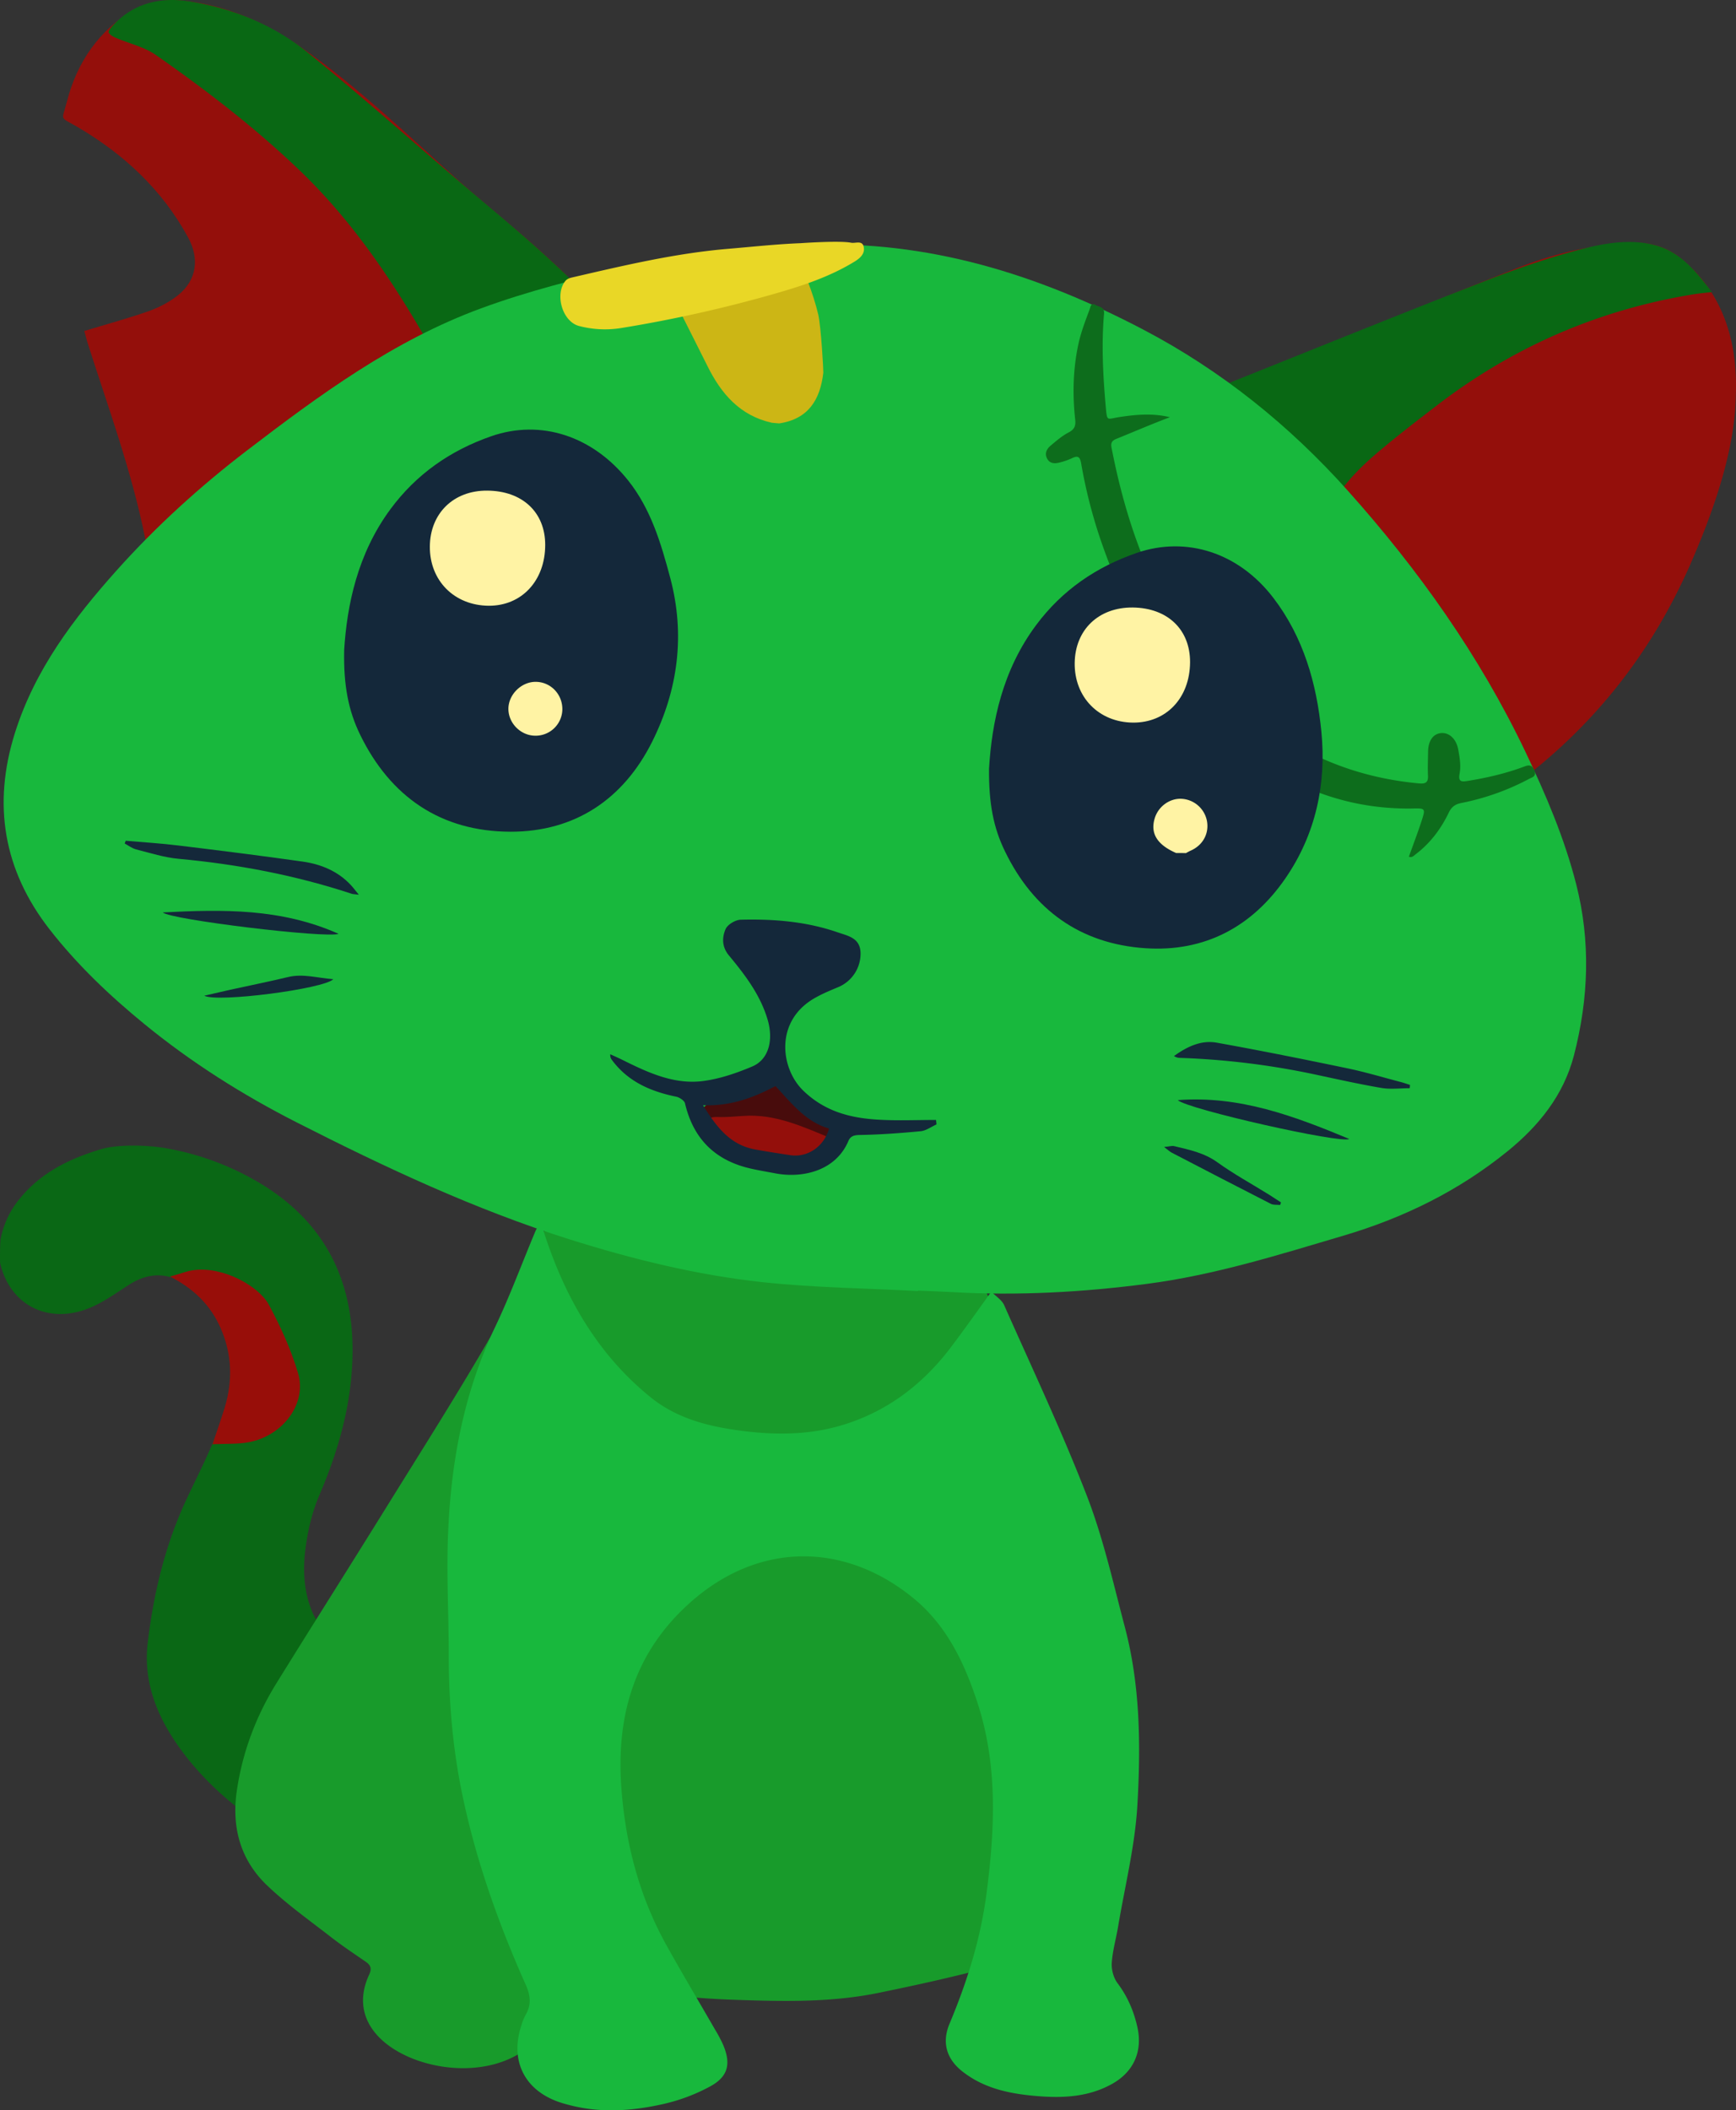 <svg xmlns="http://www.w3.org/2000/svg" viewBox="0 0 1882.56 2288.03"><rect x="0" y="0" width="1882.56" height="2288.03" fill="#333333" stroke="none"/><defs><style>.cls-1{fill:#0a6815;}.cls-2{fill:#980e09;}.cls-3{fill:#189b2b;}.cls-4{fill:#18b83d;}.cls-5{fill:#940f0b;}.cls-6{fill:#096814;}.cls-7{fill:#ccb615;}.cls-8{fill:#e9d726;}.cls-9{fill:#0d6d1c;}.cls-10{fill:#480c0c;}.cls-11{fill:#14283a;}.cls-12{fill:#fff3a4;}</style></defs><g id="Layer_2" data-name="Layer 2"><g id="Слой_1" data-name="Слой 1"><path class="cls-1" d="M346.53,2005.16c-21.6-2.6-41-12.3-59.3-24.1-33.4-21.6-63.2-47.6-87.3-79-26.8-35.1-45.1-74.8-39.8-120.3,6.4-54.7,19.3-108,43-158.1,15.3-32.4,32-64.2,42-98.9,8.2-28.3,8.2-56.2-3-83.7a102.41,102.41,0,0,0-37.9-46.9c-21.2-14.6-42.1-15.3-64-1.4-15.7,10-30.7,21.3-48.6,27.4-42.5,14.5-81.3-6.9-91.4-50.4-.5-2-.1-23.9.4-26.2a97.42,97.42,0,0,1,19.6-42.5c23.1-29.1,54-44.5,89.4-55.1,16.9-5.1,48.7-5,71.7-.8a297.77,297.77,0,0,1,99.3,36.9c70,41.5,102.4,103.7,101.7,184.3-.5,54.1-14.7,105-35.8,154.2-8,18.7-12.5,37.9-15.2,57.9-2.9,22.3-2.1,44.2,5.8,65.5,6.8,18.2,18.6,30.9,37.7,36.9,11.7,3.7,23.4,4.3,35.4,4.5,32.8.4,59.8,11.5,76.7,41.4,7.5,13.2,13.7,26.9,16.8,41.9.6,3.1.7,39.9.1,42.7-9.3,48.4-44.4,83.4-93.2,93.4C394.33,2006.76,360.53,2006.76,346.53,2005.16Z"/><path class="cls-2" d="M291.53,1414.56c12.7,23.6,24.1,48.6,31.7,74.3,9.7,32.8-16,67.4-52.9,74.7-12.4,2.4-25.4,1.6-39.9,2.3,5.1-15.1,9.4-27.3,13.2-39.6,8.9-29.3,8-58.3-4.5-86.6-11-24.9-29.3-42.7-54.8-55.6,17.7-4.9,17.2-5.8,26.2-7C241.93,1373,280.53,1394.26,291.53,1414.56Z"/><path class="cls-3" d="M607.73,1284.16H1026c21.5,68.6,50.7,134.2,79.6,199.9,17.8,40.6,39.7,79.6,54.2,121.3,18.1,52,29.6,106.2,45.7,159,13.9,45.6,12.7,91.3,7.3,137.8-4.2,36-8.4,72.2-8.6,108.3-.1,21.7-5.9,38-21.9,51.5a114.58,114.58,0,0,0-10.4,10.5c-22.5,25.1-49.2,42.6-83.5,47.1-3.9.5-7.4,3.6-11,5.5-8.9,4.7-17.3,11.3-26.7,13.7-32.4,8.1-65.1,15.2-97.8,21.9-52.1,10.7-104.6,9.3-157.6,7.5a875.7,875.7,0,0,1-192.7-28.2c-2.5-.6-5.1-.6-9.5-1.1,2.1,2.9,3,4.3,4.1,5.5,14.8,17.4,15.1,36.5-.2,53.1a199.72,199.72,0,0,1-27.3,24.7c-44.7,33-117.9,22.3-153.9-8.9-22.6-19.7-28.1-45.1-15.5-72.3,3.1-6.6,1.7-10.3-3.8-14.1-12.8-8.8-25.7-17.4-37.9-26.9-23.3-18.1-47.5-35.3-68.8-55.6-29.2-27.8-38.9-63.4-32.9-103.4,6.2-41.7,20.8-80.3,42.9-116,39.7-64,80-127.6,119.7-191.6,38.2-61.6,77.1-122.8,113.3-185.5C562.83,1395.76,590.93,1342.36,607.73,1284.16Z"/><path class="cls-4" d="M588.13,1328.16a96.38,96.38,0,0,0,2.6,10.6c22.6,68.9,57.6,129.8,114.7,176.1,26,21.1,56.9,30.2,89.3,35.1,39.7,6,79.3,6.9,118.2-4.7,48.9-14.7,87.6-44.1,118.2-84.5,14.4-19,28.2-38.6,43.9-60.3,5,5.1,11.4,9,13.9,14.6,30.5,68.8,62.7,136.9,89.8,207,17.7,45.7,28.4,94.1,41,141.7,16.8,63.3,17.4,128.4,13.7,192.9-2.5,44.3-13.5,88-20.9,132-2.2,13.2-6,26.2-6.9,39.4-.5,7.4,1.9,16.4,6.3,22.2,10.9,14.5,17.6,30.3,21.5,47.7,5.8,26-4,48.3-27.2,61.3-24,13.5-50.1,15.5-76.8,13.7-30.9-2.2-60.8-7.3-86.1-27.3-17.1-13.6-22.1-31.4-13.6-51.6,19-45.3,33.6-91.8,40-140.6,9.1-69.5,12.5-138.9-9.6-206.9-14-43-33.2-83.7-68.8-113.1-73.8-61.1-168.4-63.5-244.5,5.5-59.3,53.7-78.7,121.9-73,199.4,4.4,60.8,19.7,118.6,49.6,172,17,30.4,34.8,60.3,52.2,90.5a150,150,0,0,1,8.4,15.8c8.9,20.7,5.8,34.8-14,45.5a197.38,197.38,0,0,1-51,19.1c-32.4,7.3-65.4,9.8-98.3,1.9-4.8-1.2-9.6-2.4-14.2-4-37.8-12.9-53.7-45-41.2-83a59.61,59.61,0,0,1,4.7-11.7c6.6-11.1,5.1-21.5-.1-33-29.4-66-53.6-133.9-68.4-204.8-10.6-50.4-14.9-101.5-14.9-153.1,0-38.4-2-76.8-1.2-115.1,1.8-83,15.2-163.6,51.4-239.5,16.2-33.9,29.2-69.4,43.8-104.1a66.56,66.56,0,0,1,3.8-6.9A14.23,14.23,0,0,1,588.13,1328.16Z"/><path class="cls-5" d="M1882.33,429.36c-.9,55.7-21.7,119.3-49,181.8-41.3,94.4-102.3,172.8-184.1,235-28.6,21.7-59.8,38.5-97.3,39.1-31.9.5-60.2-8.9-85.1-28.9-45.4-36.4-81.9-81.2-118.5-125.8-41.6-50.7-77.7-105.3-111-161.7q-12-20.4-24.2-40.6c-10.5-17.6-8.6-39.7,8.4-54.9,14-12.5,30.9-21.7,46.9-31.8a100.88,100.88,0,0,1,21.1-9.7c120.9-42.2,237.5-95.2,356.7-141.6,39.7-15.5,80.4-25.2,123-27,19.7-.8,37.3,3.9,53.1,16.5C1862.73,312,1885.13,361.66,1882.33,429.36Z"/><path class="cls-5" d="M91.43,358.86c24.3-7.4,47.3-13.6,69.8-21.5,11.4-4.1,22.8-10,32.1-17.5,20.2-16.4,23.1-39.7,10.6-62.5-28.1-51.6-69.2-89.8-119.4-119.4-20.6-12.1-17.6-5.8-11.9-28.1,11-42.8,35.2-77.6,73-99.6,15.4-9,37.6-11.5,55.9-9.3,46,5.3,87.9,24.3,125.8,50.8,61.6,43.1,115.5,95.4,171.4,145.3,28.4,25.3,58.2,48.9,86.4,74.3,26.1,23.5,51.4,48.1,76.4,72.8,29.6,29.2,28.5,78.4-.7,109.9-25.5,27.4-55,48.6-87.9,66.5-84.6,46-172.8,83.5-263.1,116.6-13.8,5.1-26.8,13-41,16.4-50.8,12-101-17.4-111.4-69.8-14.6-73.2-40.4-142.7-62.9-213.4C93.43,366.26,92.43,362.16,91.43,358.86Z"/><path class="cls-6" d="M546.93,532.46c-12.5-26.2-24.3-52.9-37.9-78.6-51.2-96.9-104.2-192.7-184.6-269.6-48.2-46.1-100.9-86.6-155.5-124.7-12.6-8.8-28.8-12.3-43.2-18.5-3-1.3-6.5-3.1-7.8-5.7-.7-1.4,2.3-5.3,4.2-7.4,23.4-25.5,53.3-31.6,85.7-26.1,46.2,7.8,89.1,25.4,125.4,54.7,56.3,45.6,110.5,93.8,165.6,140.9,28.6,24.5,57.8,48.3,85.8,73.5,26.1,23.5,51.4,48.1,76.4,72.8,29.5,29,29,77.4.9,109.1-31,35-69.7,58.8-111.1,78.8A25.44,25.44,0,0,1,546.93,532.46Z"/><path class="cls-6" d="M1856.33,316.66c-7.6.9-12.7,1.3-17.8,2.1q-155.1,24.75-279.8,120.4c-22.9,17.6-45.8,35.1-67.7,53.9-13.2,11.4-26,24-36.3,38-35.6,48.5-70.2,97.6-104.6,146.9-6.7,9.6-10.7,21.2-17.3,34.9-1.7-3.1-2.5-5.3-3.9-7.2-39.2-51.7-75.1-105.5-105.4-162.9a47.35,47.35,0,0,0-4.5-7.1c-17-22-17.2-46.2,4.1-63.7,18.2-15,39.7-26.3,60.7-37.4,13.9-7.4,29.5-11.5,44.2-17.4,93.3-37.3,186.4-75.1,280.1-111.6,35.3-13.8,71.3-26.3,107.9-35.7,25.5-6.5,52.8-11,79.3-3.9C1822.33,273.36,1838.93,293.86,1856.33,316.66Z"/><path class="cls-4" d="M995.63,1399.76c-56.2-3-112.7-3.6-168.6-9.6-71.3-7.7-141.1-24.9-209.6-46.5-102.7-32.4-199.6-77.9-295.4-126.6-59-30-114.4-65-165.5-106.8-37.7-30.8-73-64.4-102.9-102.8-49.8-64-61.9-135.2-37.4-212.9,21.6-68.5,63.4-123.7,110.5-176.4,43-48,90.7-91.2,141.3-129.9,78.6-60.1,158.6-119,253.5-153.9,51.4-18.9,103.9-32,156.9-44.5,65-15.4,131.1-21.5,197.5-24.3,130.3-5.5,249.9,32.1,363.7,91.7,84.8,44.4,158.8,104.1,222.1,174.9,76.4,85.4,142.7,178.7,192.4,282.8,22.2,46.5,42.4,93.8,55.1,143.6,15.8,61.8,13.6,124-2.4,185.7-11.3,43.4-38.3,76.6-72.1,104-52.8,42.8-112.4,72.1-178,91.5-70.2,20.8-139.9,42.7-212.8,52.2-69.9,9.1-140.1,13-210.6,9-12.7-.7-25.3-1.2-38-1.7C995.63,1399.36,995.63,1399.56,995.63,1399.76Z"/><path class="cls-7" d="M892.83,404.06c-3.4,29.3-16.2,50.3-47.9,55-.2,0-7.4-.6-7.9-.7-34.7-7.7-55.1-31.6-70-61.8-9.5-19.2-19.3-38.2-28.8-57.3-7.8-15.7-15.2-31.7-18.8-49.1-1.3-6.2-.6-9.2,7.1-10.3,41.7-6.3,83.6-10.3,125.6-13.8,5.2-.4,7.7,1.7,9.7,6,10.3,22.4,19.8,45,25.5,69C890.43,354.56,893,402.06,892.83,404.06Z"/><path class="cls-8" d="M922.93,263.16c4.7.9,11.9-2.8,13.6,4.1,1.8,7.3-3.3,12.3-9.4,16.1-26.6,16.4-55.8,26.1-85.6,34.7A1448.72,1448.72,0,0,1,673,355.76a110.1,110.1,0,0,1-45-2.3c-18-4.6-26.6-34-15.1-48.6,2.2-2.8,5.2-3.5,8.2-4.2,55.8-12.9,111.4-26.1,168.7-30.9,26.2-2.2,52.4-5.1,78.7-6.1C870.73,263.46,911,260.76,922.93,263.16Z"/><path class="cls-9" d="M1268.63,452.36c-19.4,7.3-38.1,15.4-56.9,23-4.6,1.8-7.6,3.5-6.4,9.8,16.2,83.7,44.6,162.5,96.9,230.5,59.6,77.4,137.5,124.5,236.3,133.7,7.5.7,10.4-1,10-8.6-.4-8.4,0-16.9.1-25.3.1-12.1,5.2-19.6,13.8-20.6,8.8-1,16.7,6,18.9,17.7,1.6,8.6,3.1,17.6,1.5,26.2-1.7,9.1,2.2,9,8.9,7.9,20.6-3.3,40.8-8,60.3-15.2,5-1.9,8.8-3.2,11.7,3.5,3,7-2.2,7.7-5.9,9.7a266,266,0,0,1-73.3,26c-6.4,1.3-10.3,4-13.3,10.1-8.6,18-20.4,33.7-36.5,45.8-1.8,1.4-3.5,3.5-6.9,2.3,4.7-13.2,9.7-26.2,14-39.5,4.1-12.5,3.6-13.1-8.8-12.8-86.6,1.8-157.3-34.4-218.8-92-59.3-55.7-95.5-125.4-121.4-201.3a549.35,549.35,0,0,1-20.4-80.8c-1.3-7.4-3.6-8.8-10.1-5.6a73,73,0,0,1-12.9,4.5c-5.4,1.5-10.9,1.5-13.9-4.1s-.5-10.5,3.8-14.1c6.2-5.2,12.4-10.6,19.5-14.3,6.6-3.4,7.9-7.5,7.1-14.3-3-27.4-2.3-54.7,3.6-81.9,2.8-12.8,7.5-24.9,12-37,1.1-2.9,1.3-8,6.7-4.9,3.8,2.2,9.7,1.8,9,9.4-2.9,33.7-1.1,67.4,1.9,101.1,1.5,16.3,1,13,15,10.9C1232.43,449.36,1250.43,447.86,1268.63,452.36Z"/><path class="cls-10" d="M893,1244h-29.6c-1.9-4.7-6.4-3.2-9.9-4-32.5-6.8-65.4-12.7-93.6-32v-6.3c2,.5,3-.9,4.4-2.1,8.6-8.2,17.7-15.2,29.9-18.4,9.1-2.4,19.4-2.2,27-9.1h10.6a228.75,228.75,0,0,1,82.4,52.8v4.2C907.43,1234.56,901.43,1241,893,1244Z"/><path class="cls-5" d="M882.63,1263.86c-22.8-4.9-47.5-10.2-72.2-15.4-8.6-1.8-17.1-3.7-25.7-5-12.5-1.9-19.1-7.3-20.4-17.8s3.5-15,13.9-14.6c9.4.4,18.9-.6,28.4-1.2,34.4-2.3,64.6,12,95.1,24.5,4.1,1.7,8.3,9.5,8,14.1s-5.8,9.7-10.3,12.5C895.43,1263.36,889.83,1262.76,882.63,1263.86Z"/><path class="cls-11" d="M136.33,911.56c19.2,1.7,38.5,2.8,57.6,5.2,44.6,5.4,89.2,11,133.7,17.3,20.2,2.8,38.7,10.3,53,25.7,2.4,2.6,4.6,5.6,8.5,10.3-4.5-.6-6.2-.5-7.7-1-61-20.1-123.6-32-187.5-37.9-15.6-1.4-30.9-6.3-46.2-10.2-4.4-1.1-8.4-4.2-12.5-6.4C135.53,913.56,135.93,912.56,136.33,911.56Z"/><path class="cls-11" d="M1528.73,1179.86c-10.3,0-20.8,1.4-30.7-.3-24.6-4.2-49-9.7-73.4-14.9a838.33,838.33,0,0,0-145.5-17.7,11,11,0,0,1-6-2c13.9-10,29.2-17.5,46.2-14.5,47.4,8.5,94.6,18,141.7,27.8,19.3,4,38.2,9.7,57.3,14.7,3.6.9,7.1,2.2,10.7,3.3Z"/><path class="cls-11" d="M1277.23,1192.76c66.9-5.1,126.3,17.3,185.9,42.1C1454.83,1240.36,1286.93,1202.46,1277.23,1192.76Z"/><path class="cls-11" d="M367.13,1012.46c-13,5.1-182.9-15.4-190.6-23.2C241.63,985.86,304.93,984.76,367.13,1012.46Z"/><path class="cls-11" d="M1388.23,1306.46c-3.4-.4-7.3.2-10.2-1.3-35.9-18.3-71.7-36.9-107.5-55.5-2.1-1.1-3.8-2.8-8.2-6.1,5.9-.5,8.6-1.5,11-.9,16.3,3.9,32.5,7.2,46.8,17.5,17.9,12.9,37.4,23.5,56.2,35.2,4.3,2.7,8.6,5.5,12.8,8.3C1388.83,1304.56,1388.53,1305.56,1388.23,1306.46Z"/><path class="cls-11" d="M221.53,1079.56c11.1-2.5,19.5-4.5,27.9-6.4,20.9-4.6,42-8.8,62.8-13.8,16.4-4,31.8,1,49.2,2.3C351.23,1072.16,235.73,1087.26,221.53,1079.56Z"/><path class="cls-11" d="M1015.53,1219.16c-5.7,2.5-11.2,6.7-17,7.3-21.9,2.1-43.9,3.7-66,4.1-6.3.1-10.2,1.1-12.5,6.5-13.8,32.6-49.9,40.7-79.3,35.1-9.3-1.8-18.7-3.3-28-5.5-37.8-9-61-32.4-69.9-70.4-.7-3-5.9-6.4-9.5-7.2-27.7-5.7-52.4-16.3-69.8-39.9a8.1,8.1,0,0,1-1.7-6.1c5.1,2.3,10.2,4.6,15.2,7.1,27,13.4,54.8,25.9,85.5,21.9,18.2-2.4,36.3-8.6,53.3-15.8,17.7-7.5,23.1-28.3,16.7-50.4-7.9-27.1-24.6-48.9-42.1-70-7.7-9.3-7.5-19.4-3.6-28.5,2.2-5,10.7-10.1,16.5-10.2,35.7-.9,71,1.9,105.1,13.7,11.6,4,24.6,6.1,24.8,22.8a39.42,39.42,0,0,1-24,36.5c-8.4,3.5-16.9,7-24.9,11.5-44.4,24.6-38.2,76.2-13.7,100.4,23.9,23.4,52.4,30.4,83.5,32,20.3,1.1,40.6.2,60.9.2A42.85,42.85,0,0,1,1015.53,1219.16Zm-253.1-20.8c14.6,23.7,29.3,42.8,56,47.8,12.8,2.4,25.7,4.3,38.6,6.3,18.7,2.8,36.6-9.3,42-28.9-25.3-7.2-40.7-27.5-58.1-46C817.33,1190,792.83,1199.36,762.43,1198.36Z"/><path class="cls-11" d="M373.23,704.76c3-48.2,14.3-104.1,50.1-152.6,28.1-38.1,65.1-63.8,109.4-79.2,53.9-18.7,110-.2,148.4,47.9,24.8,31.1,35.7,68.3,45.7,105.7,16.4,61.6,8.5,121.4-19.6,177.6-31.2,62.4-83.8,97.7-153.7,97.6-75.2-.2-130.3-37.6-163.3-105.8C377.93,770.46,372.43,743.36,373.23,704.76Z"/><path class="cls-11" d="M1072.53,833.46c3-50.5,14.6-106.9,51.2-155.9,28.1-37.7,65-62.9,109-78.1,53.9-18.5,110.5-.3,148,48.6,32.7,42.6,47.1,93,52.2,145.2,5.6,56.7-6.2,111.4-38.9,158.9-36.2,52.7-87.7,80.3-152.2,75.9-70.4-4.8-121.2-41.5-152-105C1077.23,897.26,1072.23,871,1072.53,833.46Z"/><path class="cls-12" d="M1275.43,924.86c-20.6-9-28.1-21.2-23.3-37.4,3.8-13,16.2-22,29.1-21.4a29.69,29.69,0,0,1,27.5,23.5c2.8,13.8-4.1,26.7-17.3,32.6-1.8.8-3.6,1.8-5.4,2.8C1282.53,924.86,1278.93,924.86,1275.43,924.86Z"/><path class="cls-12" d="M466.13,592.66c.2-36,25.7-61,62.2-60.7,38.1.2,62.9,23.4,62.9,58.8,0,38.8-25.5,66.2-61.3,66C492.63,656.46,465.93,629.56,466.13,592.66Z"/><path class="cls-12" d="M1290.53,718.16c-.3,38.7-25.9,65.6-62,65.3-37-.4-63.6-27.6-63.1-64.7.5-36.1,26-60.4,62.9-60.1C1266.13,659.06,1290.73,682.56,1290.53,718.16Z"/><path class="cls-12" d="M580.43,797.66c-15.7-.1-29-13.4-29.1-28.9-.1-15.7,14.1-29.7,29.8-29.5,16.3.2,29,13.7,28.7,30.2A29,29,0,0,1,580.43,797.66Z"/></g></g></svg>